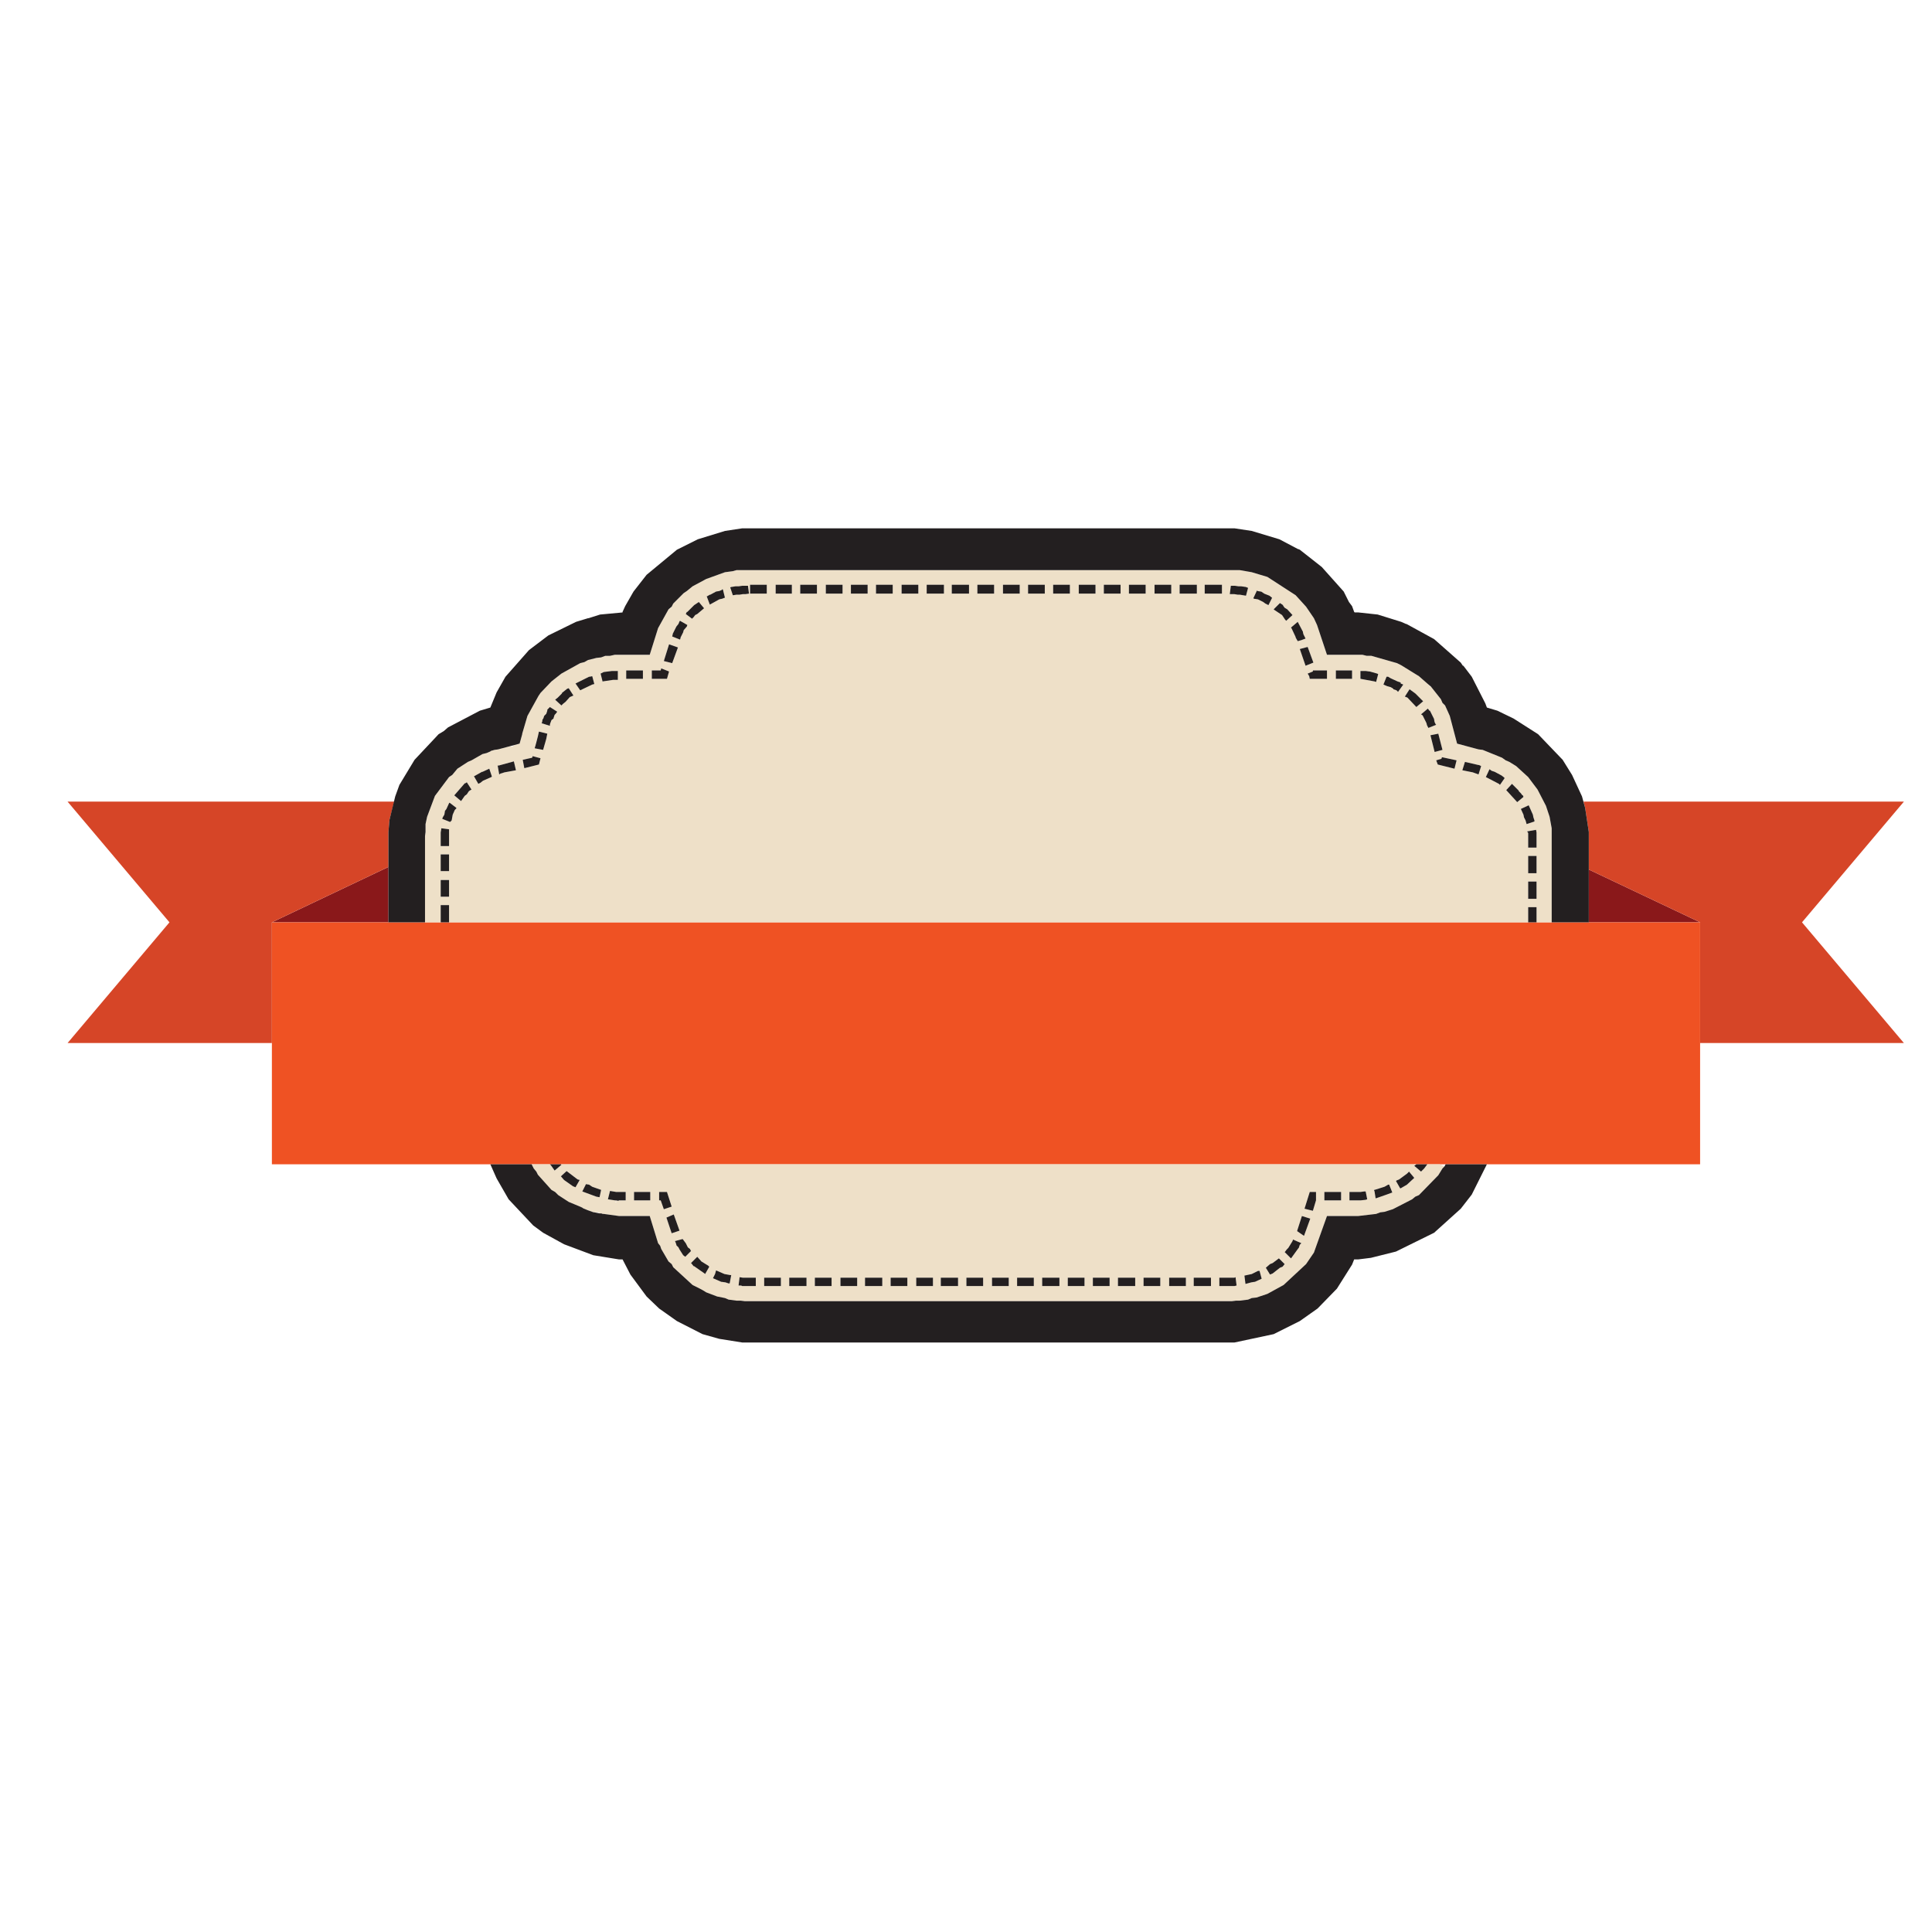 <?xml version="1.0" encoding="utf-8"?>
<!-- Generator: Adobe Illustrator 16.0.0, SVG Export Plug-In . SVG Version: 6.00 Build 0)  -->
<!DOCTYPE svg PUBLIC "-//W3C//DTD SVG 1.1//EN" "http://www.w3.org/Graphics/SVG/1.1/DTD/svg11.dtd">
<svg version="1.1" id="Layer_1" xmlns="http://www.w3.org/2000/svg" xmlns:xlink="http://www.w3.org/1999/xlink" x="0px" y="0px"
	 width="400px" height="400px" viewBox="0 0 400 400" enable-background="new 0 0 400 400" xml:space="preserve">
<g>
	<path fill-rule="evenodd" clip-rule="evenodd" fill="#8A181A" d="M328.943,180.031l23.046,10.927h-23.046V180.031z M80.422,179.491
		v11.468H56.292L80.422,179.491z"/>
	<path fill-rule="evenodd" clip-rule="evenodd" fill="#D64527" d="M351.989,215.952v-24.994l-23.046-10.927v-7.791l-0.756-4.977
		l-0.326-1.298h66.324l-21.098,24.993l21.098,24.994H351.989z M56.292,190.958v24.994H13.989l21.098-24.994l-21.098-24.993h67.622
		l-0.975,3.787l-0.214,2.488v7.25L56.292,190.958z"/>
	<polygon fill-rule="evenodd" clip-rule="evenodd" fill="#EF5223" points="56.292,190.958 351.989,190.958 351.989,215.952 
		351.989,241.053 56.292,241.053 56.292,215.952 	"/>
	<path fill-rule="evenodd" clip-rule="evenodd" fill="#EEE0C8" d="M228.539,121.065v1.839h3.463v-1.839H228.539z M244.228,121.065
		v1.839h3.569v-1.839H244.228z M237.194,122.904v-1.839h-3.463v1.839H237.194z M239.035,122.904h3.461v-1.839h-3.461V122.904z
		 M207.657,122.904h3.463v-1.839h-3.463V122.904z M216.313,122.904v-1.839h-3.462v1.839H216.313z M221.506,121.065h-3.463v1.839
		h3.463V121.065z M223.346,121.065v1.839h3.463v-1.839H223.346z M186.667,121.065v1.839h3.462v-1.839H186.667z M195.432,122.904
		v-1.839h-3.571v1.839H195.432z M202.355,121.065v1.839h3.463v-1.839H202.355z M200.625,122.904v-1.839h-3.57v1.839H200.625z
		 M163.946,121.065h-3.353v1.839h3.353V121.065z M169.14,121.065h-3.461v1.839h3.461V121.065z M181.367,121.065v1.839h3.462v-1.839
		H181.367z M179.634,122.904v-1.839h-3.461v1.839H179.634z M174.441,122.904v-1.839h-3.462v1.839H174.441z M262.403,119.443
		l5.843,3.786l2.164,2.381l1.623,2.38l0.648,1.407l2.057,6.167h7.356l0.865,0.215h0.975l5.303,1.515l0.865,0.433l3.677,2.272
		c0.577,0.505,1.155,1.01,1.732,1.515l0.541,0.541c0,0.073,0.036,0.144,0.107,0.216l0.109-0.108l2.055,2.598l0.325,0.756
		l0.541,0.541l0.974,2.163l1.515,5.736l4.436,1.19l0.865,0.107l4.004,1.623l0.758,0.541l0.757,0.325l1.407,0.866l2.487,2.271
		l1.947,2.597l1.732,3.353l0.757,2.273l0.433,2.379v19.475h-3.139v-3.137h-1.73v3.137H92.971v-3.57h-1.73v3.57h-3.246v-17.853
		l0.108-0.865v-1.623l0.324-1.514l1.623-4.328l2.922-3.896l0.649-0.432l1.082-1.298l2.165-1.407l0.757-0.325l2.272-1.297
		l0.865-0.216l0.758-0.325l0.107-0.108l0.758-0.217l0.757-0.107l2.379-0.649c0.145,0,0.326,0.035,0.541,0.108
		c0.145-0.145,0.29-0.253,0.434-0.324l1.082-0.325l0.541-1.949V151.9l1.082-3.679l2.272-4.11l0.433-0.649l2.271-2.38l2.057-1.623
		l3.894-2.164l0.867-0.217l0.756-0.432l1.731-0.433l0.973-0.108l0.866-0.325h0.974l0.974-0.215h7.249l1.731-5.519l2.164-3.895
		l0.541-0.325l0.433-0.866l2.165-2.164l0.648-0.432l1.19-0.974l2.814-1.514l3.894-1.408l1.624-0.215l0.758-0.217H256.67l2.488,0.432
		L262.403,119.443z M289.128,244.407l-0.107,0.108l0.865,1.514h0.107l1.299-0.757l1.515-1.406l-1.082-1.299l-0.433,0.434
		l-1.623,1.19L289.128,244.407z M284.584,246.354h-0.108c0,0.073,0.036,0.182,0.108,0.325l0.217,1.407h0.108l2.163-0.757
		c0.361-0.146,0.757-0.289,1.189-0.435l-0.648-1.622h-0.217l-0.757,0.433L284.584,246.354z M279.391,246.787v1.731h2.38l0.975-0.108
		l0.324-0.107l-0.324-1.624h-0.326l-0.756,0.108H279.391z M272.466,246.787h-1.298l-1.082,3.463l1.73,0.432l0.649-2.163V246.787z
		 M274.197,246.787v1.731h3.462v-1.731H274.197z M318.123,177.218h-1.73v3.571h1.73V177.218z M318.123,182.52h-1.73v3.57h1.73
		V182.52z M316.177,172.133l0.216,0.324v3.029h1.73v-3.137l-0.106-0.541L316.177,172.133z M306.114,160.34l0.541-1.73l-0.433-0.217
		h-0.108l-2.813-0.649l-0.541,1.731l2.164,0.433L306.114,160.34z M310.335,162.287l0.215,0.217l0.975-1.406l-0.217-0.216
		l-0.432-0.325l-1.407-0.757l-0.648-0.216l-0.435-0.324l-0.757,1.623L310.335,162.287z M298.541,156.77l-0.107,0.324l-1.083,0.324
		l0.325,0.867l3.462,0.865l0.433-1.732L298.541,156.77z M297.025,155.688l1.624-0.433l-0.866-3.354l-1.623,0.325L297.025,155.688z
		 M296.053,147.14h-0.108l-0.325-0.432l-1.405,1.189l0.324,0.217l0.757,1.516l0.108,0.324v0.108l0.325,0.649l1.622-0.649
		l-0.108-0.108l-0.217-0.433l-0.107-0.541v-0.107L296.053,147.14z M293.456,144.003l-0.218-0.108l-0.215-0.325l-1.19-0.865
		l-0.974,1.516l0.541,0.215l1.838,1.948l1.408-1.19l-1.298-1.19H293.456z M314.878,167.481l0.541,1.19l0.108,0.541l0.325,0.648
		l0.216,0.757l1.623-0.541v-0.217l-0.217-0.648l-0.107-0.541l-0.866-1.948L314.878,167.481z M315.419,164.992l-0.107-0.324h-0.108
		l-0.325-0.432l-0.432-0.433v-0.108l-1.407-1.408l-1.19,1.298l2.273,2.489L315.419,164.992z M287.396,140.107h-0.324l-0.649,1.623
		l0.758,0.325l0.757,0.216l0.541,0.325v0.108l0.649,0.216l0.324,0.324l1.082-1.515l-0.541-0.216v-0.216l-0.648-0.216l-1.407-0.649
		L287.396,140.107z M283.61,139.025h-0.109l-0.756-0.107h-1.082v1.623l2.921,0.541l0.325,0.107l0.432-1.623l-0.216-0.108
		L283.61,139.025z M276.577,138.81v1.73h3.354v-1.73H276.577z M270.303,137.835l1.623-0.648l-1.19-3.245l-1.624,0.432
		L270.303,137.835z M271.168,140.541h3.57v-1.73h-2.922v0.215l-1.081,0.433L271.06,140L271.168,140.541z M268.68,132.75
		c0.216-0.072,0.468-0.143,0.757-0.217l0.866-0.324l-0.433-0.757v-0.108l-0.108-0.433v-0.108l-1.082-2.057l-1.407,1.191l0.108,0.108
		l0.865,1.839v0.108L268.68,132.75z M252.991,121.065h-3.57v1.839h3.57V121.065z M258.401,121.714l-0.541-0.215h-0.109l-0.757-0.109
		h-0.541l-0.757-0.108h-0.866l-0.216,1.73h0.974l0.649,0.109h0.433l1.298,0.215L258.401,121.714z M263.702,126.151l0.108,0.107
		l1.623,1.082l0.649,0.974l0.216,0.217l1.299-1.19l-1.082-1.189l-0.541-0.325l-0.325-0.433v-0.107l-0.648-0.433L263.702,126.151z
		 M260.997,122.472l-0.648-0.108l-0.108-0.109l-0.757,1.623l0.216,0.11h0.108l0.648,0.108l1.082,0.541l0.434,0.324l0.648,0.326
		l0.757-1.516l-0.54-0.433l-0.975-0.432h-0.107l-0.648-0.433H260.997z M299.082,241.485l-0.433,0.433l-0.866,1.408l-4.004,4.109
		l-0.756,0.324l-0.65,0.543l-4.003,2.055l-1.73,0.541l-0.865,0.107l-0.865,0.326l-3.68,0.432h-6.491l-2.705,7.574l-1.623,2.38
		l-4.651,4.328l-3.355,1.84l-2.271,0.757l-0.974,0.108l-0.757,0.324l-1.731,0.217h-0.758l-0.865,0.108H154.208l-0.865-0.108h-0.865
		l-1.623-0.217l-0.758-0.324l-1.623-0.324l-2.271-0.865c-0.433-0.289-0.865-0.542-1.299-0.759l-1.515-0.757l-4.003-3.679
		l-0.325-0.649l-0.648-0.54l-1.515-2.598l-0.215-0.648l-0.433-0.541l-1.731-5.627h-6.384c-1.01-0.143-2.056-0.288-3.138-0.432
		c-0.072,0-0.143,0-0.216,0c-0.144-0.072-0.251-0.109-0.325-0.109h-0.107c-0.072,0-0.144,0-0.217,0l-0.216-0.107l0.325-0.109
		c-0.289,0-0.576,0-0.866,0h-0.324c-0.144,0-0.288-0.035-0.432-0.107c-0.65-0.217-1.298-0.469-1.948-0.758
		c0-0.07-0.036-0.107-0.107-0.107h-0.108c0-0.071-0.036-0.108-0.11-0.108l-2.596-1.082l-2.163-1.407l-0.651-0.648l-0.757-0.434
		l-2.812-3.136l-0.324-0.65l-0.542-0.649l-0.433-0.865h3.787c0.073,0.073,0.145,0.145,0.216,0.217l0.758,1.081l1.407-1.189
		l-0.108-0.108h177.113l-0.432,0.324l1.407,1.19l0.648-0.649l0.649-0.865h2.596L299.082,241.485z M156.482,266.262v-1.73h-2.706
		l-0.649-0.107l-0.215,1.73h0.541l0.216,0.107H156.482z M148.042,263.774l-0.433,0.865l1.73,0.757h0.109l0.758,0.108l0.648,0.217
		h0.217l0.324-1.731h-0.216l-1.19-0.216l-1.731-0.757L148.042,263.774z M143.065,261.502l0.109,0.107l0.432,0.543h0.109l2.164,1.514
		l0.108,0.108l0.865-1.515l-0.216-0.218l-1.406-0.864l-0.866-0.975L143.065,261.502z M142.417,258.256l-0.433-0.865l-0.649-0.865
		l-1.624,0.432l0.108,0.108l0.218,0.649v0.109l0.433,0.432l0.215,0.434l0.757,1.189l0.433,0.324l1.189-1.189l-0.216-0.434
		L142.417,258.256z M140.685,254.793l-1.19-3.354l-1.515,0.648l1.082,3.246L140.685,254.793z M138.088,246.787h-1.623v1.731h0.324
		l0.649,1.839l1.623-0.541L138.088,246.787z M131.273,246.787v1.731h3.353v-1.731H131.273z M127.918,248.735l-0.541,0.107v0.108
		L127.918,248.735z M126.295,246.57l-0.432,1.732l1.406,0.216c0.288,0,0.541,0.035,0.758,0.108l0.107-0.108h1.406v-1.731h-1.947
		L126.295,246.57z M121.319,245.164l-0.757,1.515l2.921,1.081l0.648,0.11l0.324-1.517l-1.838-0.648l-0.65-0.433L121.319,245.164z
		 M116.774,244.299l1.839,1.298l0.541,0.217l0.865-1.515l-0.433-0.107l-2.271-1.732l-1.189,1.083L116.774,244.299z M92.971,182.195
		h-1.73v3.463h1.73V182.195z M92.971,176.893h-1.73v3.463h1.73V176.893z M91.241,175.163h1.73V171.7l-1.623-0.217v0.217
		l-0.108,0.649V175.163z M111.906,156.986l-1.623-0.433l-0.107,0.324l-1.949,0.433l0.326,1.731l3.029-0.756L111.906,156.986z
		 M94.486,167.372v-0.108l-1.407-1.082l-0.108,0.108l-0.541,1.19l-0.325,0.432v0.108l-0.108,0.65l-0.325,0.541l-0.107,0.324
		l1.623,0.649l0.324-0.325l0.216-1.189l0.432-0.975L94.486,167.372z M96.65,161.962l-0.326,0.217h-0.107l-2.164,2.489l1.406,1.19
		l0.758-1.082l0.433-0.325l0.432-0.648l0.325-0.218l0.216-0.107L96.65,161.962z M101.735,160.881l0.109-0.108l-0.541-1.623
		l-1.407,0.648h-0.109l-1.73,0.974h0.108l0.865,1.514l0.433-0.215l0.541-0.433L101.735,160.881z M103.25,158.5h-0.216l0.324,1.84
		l0.325-0.216h0.108l0.649-0.216l2.381-0.433l-0.432-1.84L103.25,158.5z M113.312,151.9l-1.73-0.433
		c-0.073,0.289-0.145,0.615-0.216,0.974l-0.217,0.757c-0.072,0.073-0.107,0.144-0.107,0.218l-0.217,1.082
		c-0.072,0.143-0.108,0.288-0.108,0.432l1.73,0.324l0.324-1.082v-0.216l0.325-0.975C113.167,152.623,113.24,152.261,113.312,151.9z
		 M113.312,146.924v0.216l-0.216,0.649l-0.432,0.432l-0.217,0.651h-0.108l-0.108,0.648l-0.108,0.217l1.73,0.541v-0.324l0.324-0.865
		l0.433-0.326v-0.107l0.217-0.649l0.216-0.217l0.325-0.433l-1.516-0.973L113.312,146.924z M140.36,134.049l-1.839-0.649
		l-1.082,3.462l1.731,0.433L140.36,134.049z M143.282,128.098l0.324-0.324l0.324-0.433l0.433-0.217l1.407-1.189l-1.083-1.298
		l-0.973,0.65l-1.407,1.406H142.2l-0.216,0.432L143.282,128.098z M140.794,128.531l-0.109,0.108l-0.215,0.542l-0.433,0.541
		l-0.758,1.515v0.108l-0.108,0.433l1.624,0.648l0.108-0.324v-0.108l0.541-1.082l0.109-0.432l0.648-0.757l0.108-0.324
		L140.794,128.531z M151.504,121.499l-0.324,0.108l0.541,1.623h0.109l0.649-0.108h0.648l0.649-0.109h0.541l0.757-0.108l-0.215-1.623
		h-1.191l-0.756,0.108h-0.65l-0.648,0.109H151.504z M149.449,122.039v0.108l-0.541,0.217l-0.649,0.108l-1.189,0.649h-0.108
		l-0.541,0.324h-0.109l0.65,1.731l1.947-1.082l0.432-0.108h0.109l0.541-0.218h0.107l-0.431-1.73H149.449z M158.753,121.065h-3.462
		v1.839h3.462V121.065z M136.79,138.81h-1.84v1.73h3.138l0.432-1.515l-1.623-0.649L136.79,138.81z M129.649,138.81v1.73h3.461v-1.73
		H129.649z M122.076,140.107h-0.109l-2.813,1.407l0.973,1.406l2.49-1.19l0.432-0.108L122.617,140L122.076,140.107z M126.729,138.918
		l-1.732,0.216l-0.648,0.324l0.433,1.73v-0.107l2.165-0.325h0.973v-1.839H126.729z M117.748,142.487l-0.325,0.109l-1.082,0.865
		v0.108l-0.865,0.866l-0.542,0.433l1.299,1.19l0.324-0.325l0.541-0.432l0.865-0.974l0.757-0.325L117.748,142.487z M256.021,266.154
		l-0.216-1.73l-0.217,0.107h-3.138v1.73h3.138L256.021,266.154z M267.705,256.633l-0.107,0.324l-0.866,1.408l-0.324,0.324
		l-0.324,0.432l-0.108,0.109l1.298,1.298l0.108-0.108l1.407-1.947l0.107-0.107l0.216-0.65l0.325-0.324L267.705,256.633z
		 M262.944,261.718l-0.865,0.759l0.865,1.406l0.541-0.217l1.516-1.189l0.541-0.217l0.433-0.542l-1.19-1.189l-1.299,0.974
		L262.944,261.718z M260.781,263.125h-0.325l-1.298,0.649l-1.515,0.324l0.217,1.73l1.19-0.324l0.648-0.108h0.108l1.406-0.648
		L260.781,263.125z M269.978,255.875l1.298-3.57l-1.73-0.541l-0.975,3.029v0.109L269.978,255.875z M177.471,264.531h-3.461v1.73
		h3.461V264.531z M163.405,266.262h3.572v-1.73h-3.572V266.262z M168.707,264.531v1.73h3.463v-1.73H168.707z M161.675,266.262v-1.73
		h-3.462v1.73H161.675z M198.353,266.262v-1.73h-3.571v1.73H198.353z M203.546,266.262v-1.73h-3.461v1.73H203.546z M187.858,266.262
		v-1.73h-3.462v1.73H187.858z M182.665,266.262v-1.73h-3.572v1.73H182.665z M189.698,264.531v1.73h3.46v-1.73H189.698z
		 M219.342,264.531h-3.569v1.73h3.569V264.531z M221.074,266.262h3.461v-1.73h-3.461V266.262z M210.579,266.262h3.462v-1.73h-3.462
		V266.262z M205.386,266.262h3.461v-1.73h-3.461V266.262z M240.225,266.262v-1.73h-3.463v1.73H240.225z M245.525,266.262v-1.73
		h-3.463v1.73H245.525z M247.148,264.531v1.73h3.57v-1.73H247.148z M229.73,264.531h-3.463v1.73h3.463V264.531z M235.031,264.531
		h-3.57v1.73h3.57V264.531z"/>
	<path fill-rule="evenodd" clip-rule="evenodd" fill="#231F20" d="M268.788,113.708h0.107l0.216,0.107l4.545,3.571l4.544,5.085
		l1.083,2.164l0.648,0.865l0.433,1.19l0.108,0.108h0.757l4.004,0.433l4.869,1.514l0.973,0.434h0.108l5.734,3.138l5.518,4.869
		l0.433,0.648h0.108l1.731,2.272l2.813,5.519l0.324,0.865l2.165,0.649l3.354,1.623l5.085,3.246l5.084,5.302l1.948,3.139l2.055,4.436
		l0.651,2.38l0.756,4.977v18.718h-7.682v-19.475l-0.433-2.379l-0.757-2.273l-1.732-3.353l-1.947-2.597l-2.487-2.271l-1.407-0.866
		l-0.757-0.325l-0.758-0.541l-4.004-1.623l-0.865-0.107l-4.436-1.19l-1.515-5.736l-0.974-2.163l-0.541-0.541l-0.325-0.756
		l-2.055-2.598l-0.758-0.649c-0.577-0.504-1.155-1.01-1.732-1.515l-3.677-2.272l-0.865-0.433l-5.303-1.515h-0.975l-0.865-0.215
		h-7.356l-2.057-6.167l-0.648-1.407l-1.623-2.38l-2.164-2.381l-5.843-3.786l-3.245-0.975l-2.488-0.432H152.479l-0.758,0.217
		l-1.624,0.215l-3.894,1.408l-2.814,1.514l-1.19,0.974l-0.648,0.432l-2.165,2.164l-0.325,0.65l-0.648,0.541l-2.164,3.895
		l-1.731,5.519h-7.249l-0.974,0.215h-0.974l-0.866,0.325l-0.973,0.108l-1.731,0.433l-0.756,0.432l-0.867,0.217l-3.894,2.164
		l-2.057,1.623l-2.271,2.38l-0.433,0.649l-2.272,4.11l-1.082,3.679v0.108l-0.541,1.949l-4.436,1.19l-0.757,0.107l-0.758,0.217
		l-0.107,0.108l-0.758,0.325l-0.865,0.216l-2.272,1.297l-0.757,0.325l-2.165,1.407l-1.082,1.298l-0.649,0.432l-2.922,3.896
		l-1.623,4.328l-0.324,1.514v1.623l-0.108,0.865v17.853h-7.573v-18.718l0.214-2.488l1.191-4.869l0.865-2.381l3.138-5.193
		l4.977-5.302l1.082-0.648l0.865-0.757l6.6-3.463l2.165-0.649l1.297-3.138l1.839-3.245l4.869-5.518l4.004-3.029l5.734-2.814
		l2.489-0.756h0.108l2.38-0.757l4.652-0.433v-0.108l0.541-1.19l1.731-3.029l2.705-3.463l6.274-5.193l4.328-2.163l5.626-1.73
		l3.571-0.541h101.92l3.57,0.541l5.735,1.73L268.788,113.708z M299.299,241.053h8.546l-3.137,6.276l-2.272,2.921l-5.518,4.977
		l-7.897,3.895l-5.193,1.299l-2.598,0.324h-0.865l-0.433,1.082l-3.138,4.977l-4.003,4.111l-3.68,2.598l-5.409,2.705l-8.114,1.73
		h-101.92l-4.76-0.758l-3.462-0.973l-5.302-2.705l-3.677-2.598l-2.597-2.487l-3.354-4.544l-1.623-3.139h-0.758l-5.302-0.865
		l-6.058-2.271l-4.328-2.381l-2.057-1.515l-5.084-5.409l-2.489-4.328l-1.297-2.922h8.546l0.433,0.865l0.542,0.649l0.324,0.65
		l2.812,3.136l0.757,0.434l0.651,0.648l2.163,1.407l2.596,1.082c0.074,0,0.11,0.037,0.11,0.108h0.108
		c0.071,0,0.107,0.037,0.107,0.107c0.65,0.289,1.298,0.541,1.948,0.758c0.144,0.072,0.288,0.107,0.432,0.107l1.082,0.217
		c0.073,0,0.145,0,0.217,0h0.107c0.074,0,0.181,0.037,0.325,0.109c0.073,0,0.144,0,0.216,0c1.083,0.144,2.128,0.289,3.138,0.432
		h6.384l1.731,5.627l0.433,0.541l0.215,0.648l1.515,2.598l0.648,0.54l0.325,0.649l4.003,3.679l1.515,0.757
		c0.434,0.217,0.866,0.47,1.299,0.759l2.271,0.865l1.623,0.324l0.758,0.324l1.623,0.217h0.865l0.865,0.108h100.838l0.865-0.108
		h0.758l1.731-0.217l0.757-0.324l0.974-0.108l2.271-0.757l3.355-1.84l4.651-4.328l1.623-2.38l2.705-7.574h6.491l3.68-0.432
		l0.865-0.326l0.865-0.107l1.73-0.541l4.003-2.055l0.65-0.543l0.756-0.324l4.004-4.109l0.866-1.408l0.433-0.433L299.299,241.053z
		 M174.441,122.904h-3.462v-1.839h3.462V122.904z M179.634,122.904h-3.461v-1.839h3.461V122.904z M181.367,121.065h3.462v1.839
		h-3.462V121.065z M169.14,121.065v1.839h-3.461v-1.839H169.14z M163.946,121.065v1.839h-3.353v-1.839H163.946z M200.625,122.904
		h-3.57v-1.839h3.57V122.904z M202.355,121.065h3.463v1.839h-3.463V121.065z M195.432,122.904h-3.571v-1.839h3.571V122.904z
		 M190.129,122.904h-3.462v-1.839h3.462V122.904z M218.043,121.065h3.463v1.839h-3.463V121.065z M223.346,121.065h3.463v1.839
		h-3.463V121.065z M216.313,122.904h-3.462v-1.839h3.462V122.904z M207.657,121.065h3.463v1.839h-3.463V121.065z M239.035,122.904
		v-1.839h3.461v1.839H239.035z M237.194,122.904h-3.463v-1.839h3.463V122.904z M244.228,121.065h3.569v1.839h-3.569V121.065z
		 M232.002,121.065v1.839h-3.463v-1.839H232.002z M260.997,122.472h0.109l0.648,0.433l1.082,0.432l0.54,0.433l-0.757,1.516
		l-0.648-0.326l-0.434-0.324l-1.082-0.541l-0.648-0.108h-0.108l-0.216-0.11l0.757-1.623l0.108,0.109L260.997,122.472z
		 M263.702,126.151l1.299-1.298l0.648,0.433v0.107l0.325,0.433l0.541,0.325l1.082,1.189l-1.299,1.19l-0.216-0.217l-0.649-0.974
		l-1.623-1.082L263.702,126.151z M258.401,121.714l-0.434,1.623l-1.298-0.215h-0.433l-0.649-0.109h-0.974l0.216-1.73h0.866
		l0.757,0.108h0.541l0.757,0.109h0.109L258.401,121.714z M252.991,121.065v1.839h-3.57v-1.839H252.991z M267.381,130.045
		l-0.108-0.108l1.407-1.191l1.082,2.057v0.108l0.108,0.433l0.433,0.865l-0.866,0.324c-0.289,0.074-0.541,0.145-0.757,0.217
		l-0.434-0.757v-0.108L267.381,130.045z M274.738,140.541h-3.57L271.06,140l-0.324-0.541l1.081-0.433v-0.215h2.922V140.541z
		 M270.303,137.835l-1.191-3.461l1.624-0.432l1.19,3.245L270.303,137.835z M276.577,138.81h3.354v1.73h-3.354V138.81z
		 M283.61,139.025l1.515,0.433l0.216,0.108l-0.432,1.623l-0.325-0.107l-2.921-0.541v-1.623h1.082l0.756,0.107H283.61z
		 M287.938,140.433l1.407,0.649l0.648,0.216v0.216l0.541,0.216l-1.082,1.515l-0.324-0.324l-0.649-0.216v-0.108l-0.541-0.325
		l-0.757-0.216l-0.758-0.325l0.649-1.623h0.324L287.938,140.433z M315.419,164.992l-1.297,1.082l-2.273-2.489l1.19-1.298
		l1.407,1.408v0.108l0.432,0.433l0.325,0.432h0.108L315.419,164.992z M314.878,167.481l1.623-0.757l0.866,1.948l0.107,0.541
		l0.217,0.648v0.217l-1.623,0.541l-0.216-0.757l-0.325-0.648l-0.108-0.541L314.878,167.481z M293.023,143.569l1.623,1.624
		l-1.408,1.19l-1.838-1.948l-0.541-0.215l0.974-1.516L293.023,143.569z M296.918,148.872v0.107l0.107,0.541l0.217,0.433l0.108,0.108
		l-1.622,0.649l-0.325-0.649v-0.108l-0.108-0.324l-0.757-1.516l-0.324-0.217l1.405-1.189l0.325,0.432h0.108L296.918,148.872z
		 M297.025,155.688l-0.865-3.462l1.623-0.325l0.866,3.354L297.025,155.688z M301.57,157.418l-0.433,1.732l-3.462-0.865l-0.325-0.867
		l1.083-0.324l0.107-0.324L301.57,157.418z M311.308,160.881l0.217,0.216l-0.975,1.406l-0.215-0.217l-2.706-1.406l0.757-1.623
		l0.435,0.324l0.648,0.216l1.407,0.757L311.308,160.881z M303.302,157.743l2.813,0.649h0.108l0.433,0.217l-0.541,1.73l-1.189-0.432
		l-2.164-0.433L303.302,157.743z M316.177,172.133l1.84-0.325l0.106,0.541v3.137h-1.73v-3.029L316.177,172.133z M318.123,182.52
		v3.57h-1.73v-3.57H318.123z M318.123,177.218v3.571h-1.73v-3.571H318.123z M316.393,190.958v-3.137h1.73v3.137H316.393z
		 M274.197,246.787h3.462v1.731h-3.462V246.787z M271.168,246.787h1.298v1.731l-0.649,2.163l-1.73-0.432L271.168,246.787z
		 M279.391,246.787h2.272l0.756-0.108h0.326l0.324,1.624l-0.324,0.107l-0.975,0.108h-2.38V246.787z M284.584,246.354l2.056-0.648
		l0.757-0.433h0.217l0.648,1.622c-0.433,0.146-0.828,0.289-1.189,0.435l-2.163,0.757h-0.108l-0.217-1.407
		c-0.072-0.144-0.108-0.252-0.108-0.325H284.584z M289.021,244.516l0.107-0.108l0.541-0.216l1.623-1.19l0.433-0.434l1.082,1.299
		l-1.515,1.406l-1.299,0.757h-0.107L289.021,244.516z M293.238,241.053h2.273l-0.649,0.865l-0.648,0.649l-1.407-1.19
		L293.238,241.053z M235.031,264.531v1.73h-3.57v-1.73H235.031z M229.73,264.531v1.73h-3.463v-1.73H229.73z M247.148,264.531h3.57
		v1.73h-3.57V264.531z M245.525,266.262h-3.463v-1.73h3.463V266.262z M240.225,266.262h-3.463v-1.73h3.463V266.262z
		 M210.579,266.262v-1.73h3.462v1.73H210.579z M205.386,266.262v-1.73h3.461v1.73H205.386z M221.074,266.262v-1.73h3.461v1.73
		H221.074z M219.342,264.531v1.73h-3.569v-1.73H219.342z M182.665,266.262h-3.572v-1.73h3.572V266.262z M189.698,264.531h3.46v1.73
		h-3.46V264.531z M187.858,266.262h-3.462v-1.73h3.462V266.262z M203.546,266.262h-3.461v-1.73h3.461V266.262z M198.353,266.262
		h-3.571v-1.73h3.571V266.262z M161.675,266.262h-3.462v-1.73h3.462V266.262z M168.707,264.531h3.463v1.73h-3.463V264.531z
		 M163.405,266.262v-1.73h3.572v1.73H163.405z M174.009,264.531h3.461v1.73h-3.461V264.531z M269.978,255.875l-1.407-0.973v-0.109
		l0.975-3.029l1.73,0.541L269.978,255.875z M260.781,263.125l0.433,1.623l-1.406,0.648h-0.108l-0.648,0.108l-1.19,0.324l-0.217-1.73
		l1.515-0.324l1.298-0.649H260.781z M262.944,261.718l0.541-0.216l1.299-0.974l1.19,1.189l-0.433,0.542l-0.541,0.217l-1.516,1.189
		l-0.541,0.217l-0.865-1.406L262.944,261.718z M267.705,256.633l1.731,0.758l-0.325,0.324l-0.216,0.65l-0.107,0.107l-1.407,1.947
		l-0.108,0.108l-1.298-1.298l0.108-0.109l0.324-0.432l0.324-0.324l0.866-1.408L267.705,256.633z M256.021,266.154l-0.433,0.107
		h-3.138v-1.73h3.138l0.217-0.107L256.021,266.154z M117.748,142.487l0.973,1.516l-0.757,0.325l-0.865,0.974l-0.541,0.432
		l-0.324,0.325l-1.299-1.19l0.542-0.433l0.865-0.866v-0.108l1.082-0.865L117.748,142.487z M126.729,138.918h1.189v1.839h-0.973
		l-2.165,0.325v0.107l-0.433-1.73l0.648-0.324L126.729,138.918z M123.049,141.622l-0.432,0.108l-2.49,1.19l-0.973-1.406l2.813-1.407
		h0.109l0.541-0.108L123.049,141.622z M129.649,138.81h3.461v1.73h-3.461V138.81z M134.95,138.81h1.84l0.108-0.434l1.623,0.649
		l-0.432,1.515h-3.138V138.81z M158.753,121.065v1.839h-3.462v-1.839H158.753z M152.262,121.39h0.65l0.756-0.108h1.191l0.215,1.623
		l-0.757,0.108h-0.541l-0.649,0.109h-0.648l-0.649,0.108h-0.109l-0.541-1.623l0.324-0.108h0.109L152.262,121.39z M149.666,122.039
		l0.431,1.73h-0.107l-0.541,0.218h-0.109l-0.432,0.108l-1.947,1.082l-0.65-1.731h0.109l0.541-0.324h0.108l1.189-0.649l0.649-0.108
		l0.541-0.217v-0.108H149.666z M143.282,128.098l-1.298-0.974l0.216-0.432h0.108l1.407-1.406l0.973-0.65l1.083,1.298l-1.407,1.189
		l-0.433,0.217l-0.324,0.433L143.282,128.098z M140.685,128.639l0.109-0.108l1.514,0.866l-0.108,0.324l-0.648,0.757l-0.109,0.432
		l-0.541,1.082v0.108l-0.108,0.324l-1.624-0.648l0.108-0.433v-0.108l0.758-1.515l0.433-0.541L140.685,128.639z M140.36,134.049
		l-1.189,3.246l-1.731-0.433l1.082-3.462L140.36,134.049z M113.312,146.924l0.541-0.541l1.516,0.973l-0.325,0.433l-0.216,0.217
		l-0.217,0.649v0.107l-0.433,0.326l-0.324,0.865v0.324l-1.73-0.541l0.108-0.217l0.108-0.648h0.108l0.217-0.651l0.432-0.432
		l0.216-0.649V146.924z M112.446,155.254l-1.73-0.324c0-0.144,0.036-0.289,0.108-0.432l0.541-2.057
		c0.071-0.359,0.143-0.686,0.216-0.974l1.73,0.433c-0.071,0.361-0.144,0.722-0.216,1.082L112.446,155.254z M103.25,158.5
		l3.139-0.865l0.432,1.84l-2.381,0.433l-0.649,0.216h-0.108l-0.325,0.216l-0.324-1.84H103.25z M101.735,160.881l-1.731,0.757
		l-0.541,0.433l-0.433,0.215l-0.865-1.514h-0.108l1.73-0.974h0.109l1.407-0.648l0.541,1.623L101.735,160.881z M96.65,161.962
		l0.973,1.516l-0.216,0.107l-0.325,0.218l-0.432,0.648l-0.433,0.325l-0.758,1.082l-1.406-1.19l2.164-2.489h0.107L96.65,161.962z
		 M94.486,167.372l-0.326,0.324l-0.432,0.975l-0.216,1.189l-0.324,0.325l-1.623-0.649l0.107-0.324l0.325-0.541l0.108-0.65v-0.108
		l0.325-0.432l0.541-1.19l0.108-0.108l1.407,1.082V167.372z M111.906,156.986l-0.325,1.299l-3.029,0.756l-0.326-1.731l1.949-0.433
		l0.107-0.324L111.906,156.986z M91.241,175.163v-2.813l0.108-0.649v-0.217l1.623,0.217v3.462H91.241z M92.971,176.893v3.463h-1.73
		v-3.463H92.971z M92.971,182.195v3.463h-1.73v-3.463H92.971z M91.241,190.958v-3.57h1.73v3.57H91.241z M114.069,241.27
		c-0.071-0.072-0.143-0.144-0.216-0.217h2.273l0.108,0.108l-1.407,1.189L114.069,241.27z M116.774,244.299l-0.649-0.757l1.189-1.083
		l2.271,1.732l0.433,0.107l-0.865,1.515l-0.541-0.217L116.774,244.299z M121.319,245.164l0.648,0.108l0.65,0.433l1.838,0.648
		l-0.324,1.517l-0.648-0.11l-2.921-1.081L121.319,245.164z M126.295,246.57l1.298,0.217h1.947v1.731h-1.406l-0.107,0.108
		c-0.217-0.073-0.47-0.108-0.758-0.108l-1.406-0.216L126.295,246.57z M131.273,246.787h3.353v1.731h-3.353V246.787z
		 M136.466,248.519v-1.731h1.623l0.973,3.029l-1.623,0.541l-0.649-1.839H136.466z M140.685,254.793l-1.624,0.541l-1.082-3.246
		l1.515-0.648L140.685,254.793z M143.065,259.014l-1.189,1.189l-0.433-0.324l-0.757-1.189l-0.215-0.434l-0.433-0.432v-0.109
		l-0.218-0.649l-0.108-0.108l1.624-0.432l0.649,0.865l0.433,0.865l0.432,0.324L143.065,259.014z M143.065,261.502l1.298-1.299
		l0.866,0.975l1.406,0.864l0.216,0.218l-0.865,1.515l-0.108-0.108l-2.164-1.514h-0.109l-0.432-0.543L143.065,261.502z
		 M148.042,263.774l0.216-0.757l1.731,0.757l1.19,0.216h0.216l-0.324,1.731h-0.217l-0.648-0.217l-0.758-0.108h-0.109l-1.73-0.757
		L148.042,263.774z M156.482,266.262h-2.814l-0.216-0.107h-0.541l0.215-1.73l0.649,0.107h2.706V266.262z"/>
</g>
</svg>
